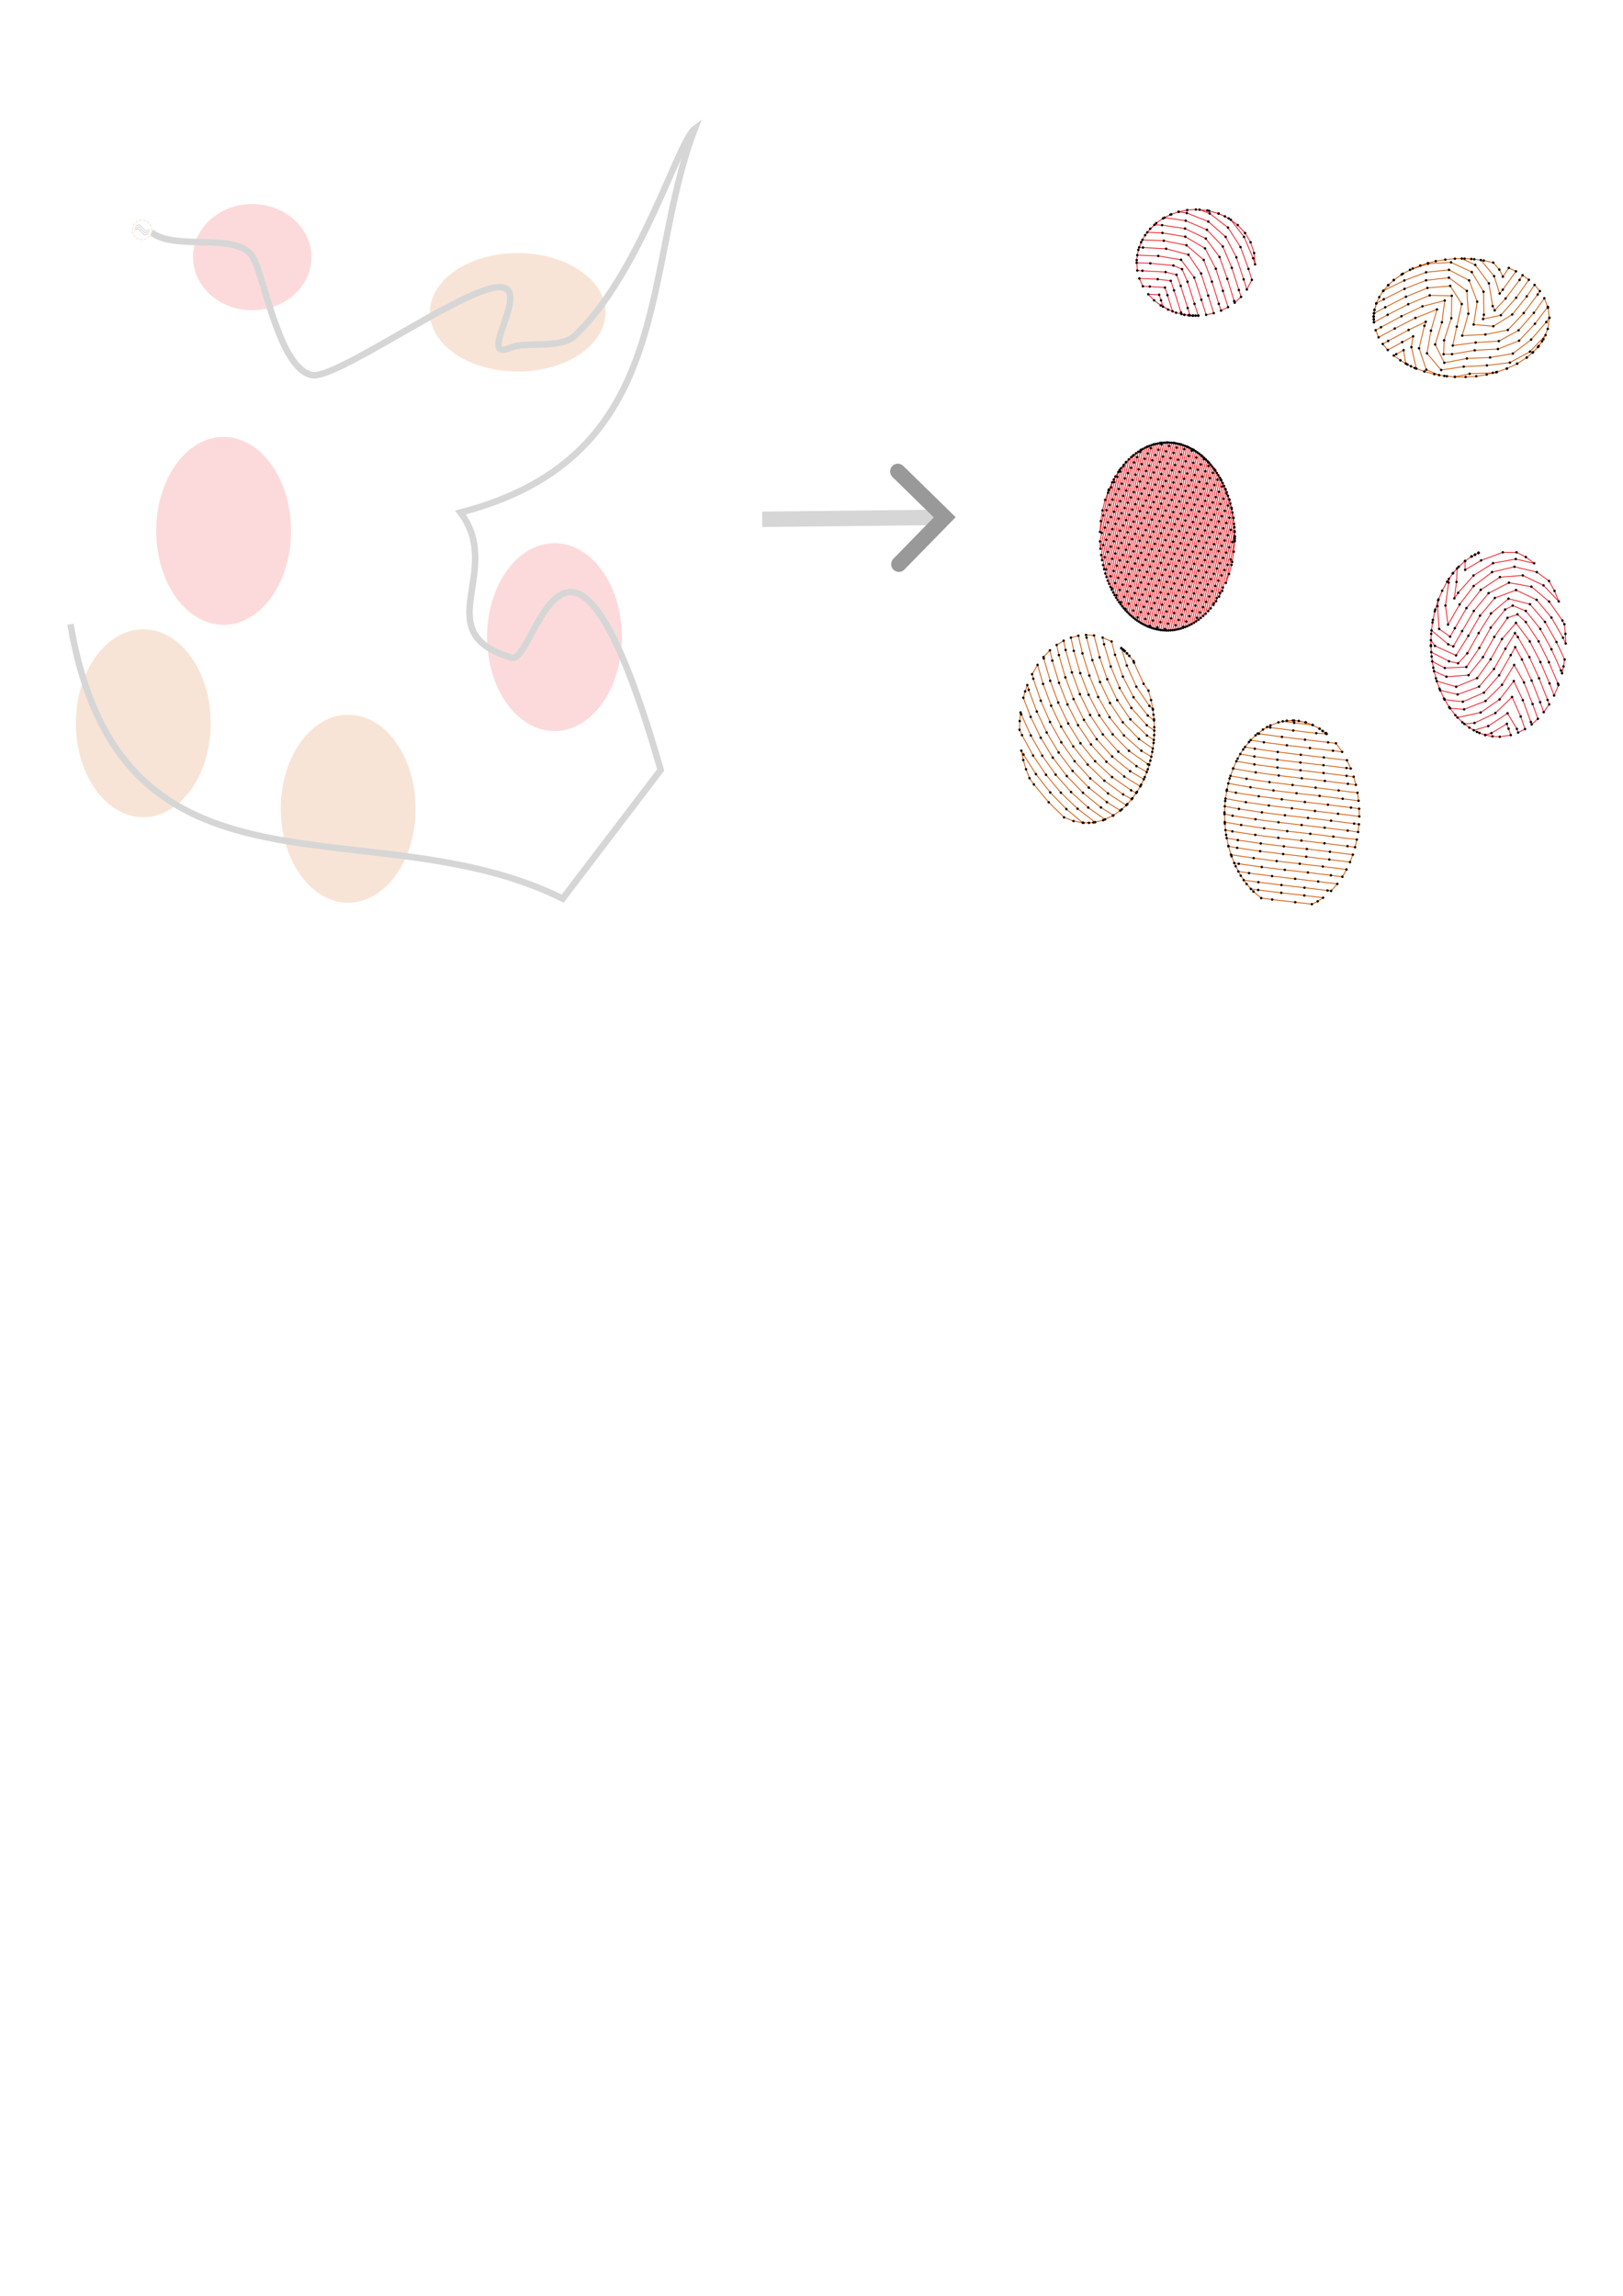 <?xml version="1.0" encoding="UTF-8" standalone="no"?>
<!-- Created with Inkscape (http://www.inkscape.org/) -->

<svg
   width="210mm"
   height="297mm"
   viewBox="0 0 210 297"
   version="1.1"
   id="svg10223"
   sodipodi:docname="guided-fill-group.svg"
   inkscape:version="1.2 (dc2aeda, 2022-05-15)"
   xmlns:inkscape="http://www.inkscape.org/namespaces/inkscape"
   xmlns:sodipodi="http://sodipodi.sourceforge.net/DTD/sodipodi-0.dtd"
   xmlns="http://www.w3.org/2000/svg"
   xmlns:svg="http://www.w3.org/2000/svg"
   xmlns:inkstitch="http://inkstitch.org/namespace">
  <sodipodi:namedview
     id="namedview10225"
     pagecolor="#ffffff"
     bordercolor="#666666"
     borderopacity="1.0"
     inkscape:showpageshadow="2"
     inkscape:pageopacity="0.0"
     inkscape:pagecheckerboard="0"
     inkscape:deskcolor="#d1d1d1"
     inkscape:document-units="mm"
     showgrid="false"
     inkscape:zoom="0.4204826"
     inkscape:cx="361.48939"
     inkscape:cy="460.18551"
     inkscape:window-width="1440"
     inkscape:window-height="725"
     inkscape:window-x="1"
     inkscape:window-y="25"
     inkscape:window-maximized="0"
     inkscape:current-layer="__inkstitch_stitch_plan__" />
  <defs
     id="defs10220">
    <marker
       refX="10"
       refY="5"
       orient="auto"
       id="inkstitch-guide-line-marker">
      <g
         id="inkstitch-guide-line-group">
        <path
           style="fill:#fafafa;fill-opacity:0.8;stroke:#ff5500;stroke-width:0.5;stroke-linecap:round;stroke-linejoin:miter;stroke-miterlimit:4;stroke-dasharray:1, 1;stroke-dashoffset:0;stroke-opacity:1"
           d="M 10.129,5.292 A 4.837,4.837 0 0 1 5.292,10.129 4.837,4.837 0 0 1 0.454,5.292 4.837,4.837 0 0 1 5.292,0.454 4.837,4.837 0 0 1 10.129,5.292 Z"
           id="inkstitch-guide-line-marker-circle" />
        <path
           style="fill:none;stroke:#000000;stroke-width:0.4;stroke-linecap:round;stroke-miterlimit:4"
           id="inkstitch-guide-line-marker-spiral"
           d="M 1.751,6.273 3.456,5.283 7.104,7.4 8.819,6.405 M 1.796,4.13 3.456,3.167 7.104,5.283 8.848,4.272 M 1.632,5.283 3.456,4.225 7.104,6.342 8.956,5.268" />
      </g>
    </marker>
    <marker
       refX="10"
       refY="5"
       orient="auto"
       id="marker10184">
      <g
         id="g10182">
        <path
           style="fill:#fafafa;fill-opacity:0.8;stroke:#ff5500;stroke-width:0.5;stroke-linecap:round;stroke-linejoin:miter;stroke-miterlimit:4;stroke-dasharray:1, 1;stroke-dashoffset:0;stroke-opacity:1"
           d="M 10.129,5.292 A 4.837,4.837 0 0 1 5.292,10.129 4.837,4.837 0 0 1 0.454,5.292 4.837,4.837 0 0 1 5.292,0.454 4.837,4.837 0 0 1 10.129,5.292 Z"
           id="path10178" />
        <path
           style="fill:none;stroke:#000000;stroke-width:0.4;stroke-linecap:round;stroke-miterlimit:4"
           id="path10180"
           d="M 1.751,6.273 3.456,5.283 7.104,7.4 8.819,6.405 M 1.796,4.13 3.456,3.167 7.104,5.283 8.848,4.272 M 1.632,5.283 3.456,4.225 7.104,6.342 8.956,5.268" />
      </g>
    </marker>
    <marker
       style="overflow:visible"
       id="marker18903"
       refX="0"
       refY="0"
       orient="auto-start-reverse"
       inkscape:stockid="Arrow3"
       markerWidth="4.207"
       markerHeight="7"
       viewBox="0 0 4.207 7"
       inkscape:isstock="true"
       inkscape:collect="always"
       preserveAspectRatio="xMidYMid">
      <path
         style="fill:none;stroke:context-stroke;stroke-width:1;stroke-linecap:round"
         d="M 3,-3 0,0 3,3"
         id="path18901"
         transform="rotate(180,0.125,0)"
         sodipodi:nodetypes="ccc" />
    </marker>
    <marker
       orient="auto"
       id="inkstitch-needle-point">
      <circle
         cx="0"
         cy="0"
         r="1.5"
         style="opacity:0.8;fill:context-stroke"
         id="circle10679" />
    </marker>
    <marker
       refX="10"
       refY="5"
       orient="auto"
       id="inkstitch-guide-line-marker-5">
      <g
         id="inkstitch-guide-line-group-6">
        <path
           style="fill:#fafafa;fill-opacity:0.8;stroke:#ff5500;stroke-width:0.5;stroke-linecap:round;stroke-linejoin:miter;stroke-miterlimit:4;stroke-dasharray:1, 1;stroke-dashoffset:0;stroke-opacity:1"
           d="M 10.129,5.292 A 4.837,4.837 0 0 1 5.292,10.129 4.837,4.837 0 0 1 0.454,5.292 4.837,4.837 0 0 1 5.292,0.454 4.837,4.837 0 0 1 10.129,5.292 Z"
           id="inkstitch-guide-line-marker-circle-7" />
        <path
           style="fill:none;stroke:#000000;stroke-width:0.4;stroke-linecap:round;stroke-miterlimit:4"
           id="inkstitch-guide-line-marker-spiral-9"
           d="M 1.751,6.273 3.456,5.283 7.104,7.4 8.819,6.405 M 1.796,4.13 3.456,3.167 7.104,5.283 8.848,4.272 M 1.632,5.283 3.456,4.225 7.104,6.342 8.956,5.268" />
      </g>
    </marker>
  </defs>
  <g
     inkscape:label="Calque 1"
     inkscape:groupmode="layer"
     id="layer1"
     style="opacity:0.4;display:inline">
    <g
       id="g3351-4"
       style="display:inline;opacity:0.4"
       transform="matrix(0.42,0,0,0.42,12.283,9.482)">
      <ellipse
         style="fill:#ed171f;stroke:none;stroke-width:4;stroke-linecap:square;stroke-dasharray:0.794, 0.794"
         id="path3271-1"
         cx="48.451"
         cy="56.631"
         rx="18.248"
         ry="16.36"
         inkstitch:fill_method="2"
         inkstitch:fill_underlay="False"
         inkstitch:row_spacing_mm="1"
         inkstitch:underpath="False"
         inkstitch:guided_fill_strategy="1" />
      <ellipse
         style="fill:#d15400;stroke:none;stroke-width:4;stroke-linecap:square;stroke-dasharray:0.794, 0.794"
         id="path3275-6"
         cx="130.252"
         cy="73.621"
         rx="27.057"
         ry="18.248"
         inkstitch:fill_method="2"
         inkstitch:fill_underlay="False"
         inkstitch:row_spacing_mm="1"
         inkstitch:underpath="False"
         inkstitch:guided_fill_strategy="1" />
      <ellipse
         style="fill:#ed171f;stroke:none;stroke-width:4;stroke-linecap:square;stroke-dasharray:0.794, 0.794"
         id="path3277-1"
         cx="141.578"
         cy="173.669"
         rx="20.765"
         ry="28.945"
         inkstitch:fill_method="2"
         inkstitch:fill_underlay="False"
         inkstitch:row_spacing_mm="1"
         inkstitch:underpath="False"
         inkstitch:guided_fill_strategy="1" />
      <ellipse
         style="fill:#d15400;stroke:none;stroke-width:4;stroke-linecap:square;stroke-dasharray:0.794, 0.794"
         id="path3277-2-2"
         cx="78.025"
         cy="226.52"
         rx="20.765"
         ry="28.945"
         inkstitch:fill_method="2"
         inkstitch:fill_underlay="False"
         inkstitch:row_spacing_mm="1"
         inkstitch:underpath="False"
         inkstitch:guided_fill_strategy="1" />
      <path
         id="ellipse5234-0"
         style="fill:#ed171f;stroke-width:4;stroke-linecap:square;stroke-dasharray:0.794, 0.794"
         d="m 60.407,140.949 a 20.765,28.945 0 0 1 -20.765,28.945 20.765,28.945 0 0 1 -20.765,-28.945 20.765,28.945 0 0 1 20.765,-28.945 20.765,28.945 0 0 1 20.765,28.945 z"
         inkstitch:fill_method="2"
         inkstitch:fill_underlay="False"
         inkstitch:underpath="False" />
      <ellipse
         style="fill:#d15400;stroke:none;stroke-width:4;stroke-linecap:square;stroke-dasharray:0.794, 0.794"
         id="ellipse7080-4"
         cx="14.893"
         cy="200.196"
         rx="20.765"
         ry="28.945"
         inkstitch:fill_method="2"
         inkstitch:fill_underlay="False"
         inkstitch:row_spacing_mm="1"
         inkstitch:underpath="False"
         inkstitch:guided_fill_strategy="1" />
      <path
         style="display:inline;fill:none;stroke:#000000;stroke-width:2;stroke-linecap:butt;stroke-linejoin:miter;stroke-opacity:1;marker-start:url(#inkstitch-guide-line-marker-5)"
         d="m 17.353,48.943 c 7.185,5.907 26.512,-0.145 31.168,7.504 3.766,6.186 8.028,34.121 18.22,36.5 6.98,1.629 43.258,-24.432 56.079,-26.885 14.044,-2.687 -6.479,23.587 5.34,18.418 4.415,-1.931 15.142,0.513 19.484,-3.503 20.181,-18.665 32.082,-60.199 37.159,-63.883 -16.632,43.222 -5.318,100.84 -72.169,118.192 13.636,18.304 -10.562,36.898 15.738,44.725 4.35,1.294 9.567,-21.491 18.956,-20.161 6.57,0.93 15.183,13.667 26.971,54.72 l -30.203,39.642 C 84.873,224.714 8.024,261.002 -7.536,169.7"
         id="path9491-4"
         sodipodi:nodetypes="csssssccssccc"
         inkscape:label="guide" />
    </g>
    <path
       style="display:inline;opacity:0.4;fill:none;stroke:#000000;stroke-width:2;stroke-linecap:butt;stroke-linejoin:miter;stroke-opacity:1;marker-end:url(#marker18903)"
       d="M 98.623,67.181 121.739,66.926"
       id="path21930"
       sodipodi:nodetypes="cc" />
  </g>
  <g
     id="__inkstitch_stitch_plan__"
     inkscape:label="Plan de broderie"
     inkscape:groupmode="layer"
     transform="translate(135.915,6.292)">
    <g
       id="__color_block_6__"
       inkscape:label="color block 7"
       transform="translate(-15.731,-40.9)">
      <path
         id="object3419"
         style="fill:none;stroke:#ed161e;stroke-width:0.4;marker-start:url(#inkstitch-needle-point);marker-mid:url(#inkstitch-needle-point);marker-end:url(#inkstitch-needle-point)"
         d="m 128.909,284.719 -2.075,-0.231 -2.075,-0.231 2.075,0.231 2.075,0.231 -4.149,-0.463 -4.054,-0.999 -3.885,-1.53 -3.577,-2.018 -3.254,-2.5 -2.85,-2.951 5.334,0.236 0.898,2.731 0.958,3.097 4.636,2.251 -2.448,-7.881 -1.221,-3.711 -7.413,-0.496 -3.396,-0.132 -1.708,-3.816 8.967,0.353 6.37,0.808 1.601,4.633 3.388,10.82 0.246,0.76 4.195,0.655 -1.154,-3.59 -3.409,-10.813 -2.061,-5.444 -5.322,-1.31 -11.318,-0.625 -2.501,-0.138 -0.287,-5.061 0.798,-5.008 1.37,-3.721 1.948,-3.454 2.459,-3.111 2.959,-2.763 3.324,-2.311 3.608,-1.837 4.015,-1.388 4.165,-0.838 4.24,-0.285 5.624,0.497 5.448,1.478 4.957,2.372 4.429,3.252 3.563,3.89 2.709,4.525 1.709,5.249 0.459,5.499 -0.945,-2.96 -4.427,-10.42 -6.448,-8.341 -2.919,-1.696 -3.087,-1.369 -4.582,-1.287 -4.718,-0.609 4.99,1.879 8.932,6.89 6.101,9.499 3.886,10.644 1.668,5.365 -2.462,4.686 -1.541,-4.935 -3.569,-10.76 -5.255,-10 -8.445,-7.453 -10.493,-4.18 -4.045,-0.578 -3.517,1.223 -3.343,1.631 10.36,1.474 10.37,4.45 7.737,8.153 4.411,10.417 3.424,10.809 1.075,3.364 -3.095,2.826 -0.264,-0.788 -3.351,-10.832 -3.796,-10.678 -6.7,-9.002 -10.143,-4.882 -11.193,-1.663 -3.757,-0.153 -3.499,3.639 7.415,0.306 11.157,1.848 9.638,5.7 5.274,9.942 3.464,10.796 2.512,7.947 -3.435,1.696 -1.09,-3.299 -3.356,-10.83 -4.002,-10.591 -8.417,-7.185 -11.081,-2.207 -10.448,-0.445 -1.58,3.672 1.859,0.108 11.321,0.582 10.877,2.899 6.181,9.174 3.464,10.796 2.709,8.57 -3.701,0.817 -2.343,-7.37 -3.446,-10.802 -6.467,-8.701 -11.131,-1.864 -10.259,-0.396 -0.289,3.729 6.685,0.262 11.273,1.064 4.211,1.776 2.661,6.141 3.428,10.807 1.832,5.732 -2.646,0.052 1.323,-0.026 1.323,-0.026 -1.323,0.026 -1.323,0.026"
         transform="scale(0.265)"
         inkstitch:manual_stitch="true" />
    </g>
    <g
       id="__color_block_7__"
       inkscape:label="color block 8"
       transform="translate(-15.731,-40.9)">
      <path
         id="object2427"
         style="fill:none;stroke:#d15400;stroke-width:0.4;marker-start:url(#inkstitch-needle-point);marker-mid:url(#inkstitch-needle-point);marker-end:url(#inkstitch-needle-point)"
         d="m 217.191,285.115 0.199,-1.602 0.199,-1.602 -0.199,1.602 -0.199,1.602 0.398,-3.203 0.849,-3.114 1.482,-3.159 1.877,-2.943 2.458,-2.825 2.748,-2.544 4.441,-3.114 4.805,-2.519 3.666,-1.46 3.759,-1.2 3.831,-0.947 4.654,-0.753 4.694,-0.435 4.72,-0.032 4.711,0.289 4.676,0.64 4.613,0.999 2.966,3.399 1.727,3.447 2.91,-4.25 3.479,1.669 -6.429,8.966 -1.501,1.863 -2.726,-8.481 -6.458,-7.852 -4.646,-0.54 -4.674,-0.194 6.574,3.096 6.658,9.023 1.851,11.095 0.978,2.085 5.344,-5.81 6.81,-9.061 1.449,-2.285 3.086,2.227 -6.206,8.766 -7.478,8.513 -8.673,1.887 0.394,-2.104 -0.176,-11.242 -5.73,-9.592 -10.122,-4.747 -11.236,0.665 -8.799,2.99 -4.113,2.274 -3.831,2.724 -2.642,2.435 -2.37,2.699 10.197,-4.951 10.596,-3.994 11.184,-1.178 9.828,5.137 3.947,10.389 -1.731,11.153 9.616,0.843 9.214,-5.733 7.097,-8.833 3.821,-5.612 2.587,3.038 -1.068,1.648 -6.816,9.057 -7.756,8.262 -10.957,2.198 -11.319,0.558 2.992,-10.711 -0.724,-11.109 -8.761,-6.462 -11.154,1.27 -10.522,4.195 -10.141,5.065 -3.628,1.977 -1.171,4.943 5.52,-3.008 10.105,-5.138 10.485,-4.293 11.12,-1 5.663,8.845 -2.45,11.029 -1.958,9.255 11.185,-1.485 11.307,-0.711 9.665,-5.261 7.446,-8.544 5.116,-7.103 1.792,4.629 0.667,4.924 -0.789,5.426 -2.124,5.058 -2.309,3.322 -2.752,2.964 -3.084,2.621 -4.672,2.997 -5.012,2.389 -4.87,1.685 -5,1.241 -5.087,0.822 -5.189,0.361 -5.2,-0.048 -5.181,-0.46 -4.927,-0.887 -4.837,-1.286 -4.705,-1.71 -3.583,-1.723 -3.43,-2.01 -3.208,-2.346 1.202,-0.671 3.569,-1.945 1.063,6.54 2.549,1.309 2.624,1.152 -2.414,-10.497 0.834,-5.258 -5.313,2.807 -7.064,3.856 -2.456,-2.936 2.655,-1.483 9.984,-5.372 8.368,-3.998 -0.655,1.956 -2.614,10.996 3.539,10.462 6.224,2.628 3.82,0.548 3.846,0.32 7.281,-1.523 11.328,-0.458 1.574,-0.263 5.26,-1.805 5.02,-2.391 4.68,-3.001 2.863,-2.413 2.603,-2.691 2.042,-2.805 1.683,-3.034 -7.588,8.054 -9.822,5.369 -11.234,1.367 -11.317,0.584 -11.016,1.656 -6.911,-8.132 1.929,-11.076 2.947,-10.367 -10.529,4.162 -10.088,5.171 -7.894,4.308 -1.441,-3.491 2.616,-1.46 9.984,-5.372 10.253,-4.834 10.882,-2.822 -1.378,10.608 -3.308,10.834 4.489,8.93 11.025,-2.086 11.325,-0.491 11.126,-1.911 8.91,-6.816 7.411,-8.574 1.499,-2.077 -0.761,-5.339 -6.288,8.264 -7.759,8.259 -10.331,4.08 -11.315,0.618 -11.095,1.875 -4.1,0.038 0.25,-6.796 3.511,-10.78 0.217,-10.939 -10.75,-0.229 -10.476,4.315 -10.084,5.179 -6.674,3.639 -0.136,-2.799 0.068,1.4 0.068,1.4 -0.068,-1.4 -0.068,-1.4"
         transform="scale(0.265)"
         inkstitch:manual_stitch="true" />
    </g>
    <g
       id="__color_block_8__"
       inkscape:label="color block 9"
       transform="translate(-15.731,-40.9)">
      <path
         id="object5721"
         style="fill:none;stroke:#ed161e;stroke-width:0.4;marker-start:url(#inkstitch-needle-point);marker-mid:url(#inkstitch-needle-point);marker-end:url(#inkstitch-needle-point)"
         d="m 268.388,400.505 -1.709,0.895 -1.709,0.895 1.709,-0.895 1.709,-0.895 -3.418,1.789 -3.184,2.18 -3.053,2.775 -2.756,3.072 -2.905,4.185 -2.427,4.478 -1.985,4.693 -1.619,5.34 -1.127,5.464 -0.648,5.543 -0.117,5.542 0.343,5.531 0.811,5.483 1.285,5.168 1.738,5.032 2.217,4.841 2.547,4.204 2.981,3.906 3.445,3.505 3.401,2.571 3.713,2.089 3.99,1.499 3.544,0.676 3.602,0.196 5.366,-0.803 -1.061,-3.133 -0.842,-2.372 -7.545,4.54 -3.001,0.909 -2.878,-0.997 -2.747,-1.315 7.083,-2.045 9.414,-6.248 4.56,7.623 0.604,1.798 3.376,-1.732 -2.111,-6.1 -4.214,-9.544 -8.145,7.822 -10.181,4.863 -4.969,0.476 -3.375,-3.134 11.314,-2.441 9.271,-6.408 6.928,-8.939 4.407,9.315 3.915,10.641 0.401,1.187 3.042,-2.72 -2.593,-7.224 -4.188,-10.536 -4.813,-8.523 -5.918,9.663 -8.043,7.908 -10.47,4.084 -6.917,-0.536 -2.609,-4.227 8.9,1.039 10.3,-4.423 7.443,-8.482 5.639,-9.835 2.175,-3.891 3.306,6.031 4.729,10.302 4.174,10.541 1.734,4.855 2.66,-3.798 -0.779,-2.186 -4.166,-10.544 -4.698,-10.316 -5.65,-9.818 -1.417,-1.923 -4.667,7.629 -5.575,9.873 -7.275,8.613 -10.475,3.822 -8.519,-2.009 -1.679,-4.499 9.497,2.751 10.221,-4.213 6.59,-9.17 5.542,-9.891 6.824,-7.903 6.756,9.05 5.175,10.083 4.474,10.417 2.224,5.899 2.137,-5.099 -0.264,-0.709 -4.396,-10.45 -5.028,-10.157 -6.241,-9.442 -4.077,-3.753 -4.907,1.7 -6.433,9.305 -5.54,9.892 -7.026,8.775 -10.797,0.761 -6.039,-2.706 -0.904,-4.769 6.136,3.214 10.54,-0.472 6.353,-9.339 5.551,-9.886 7.021,-8.835 3.691,-1.915 6.398,2.583 7.077,8.802 5.452,9.934 4.637,10.344 0.535,1.359 0.721,-3.335 0.533,-3.371 -3.971,-8.54 -5.62,-9.839 -7.32,-8.606 -10.483,-2.705 -8.55,7.191 -6.014,9.6 -5.57,9.875 -4.479,4.86 -4.445,-0.989 -8.667,-4.46 -0.147,-2.917 -0.017,-2.921 1.978,2.81 10.296,4.631 6.02,-9.571 5.677,-9.811 7.248,-8.659 10.342,-3.853 10.046,4.757 7.237,8.683 5.644,9.826 1.332,2.839 -0.144,-4.719 -0.492,-4.695 -0.968,-1.83 -6.526,-9.254 -8.617,-7.256 -10.962,-1.962 -9.937,5.117 -7.216,8.696 -5.7,9.797 -4.303,7.493 -2.501,-1.008 -8.165,-6.79 0.685,-5.131 1.155,-5.046 1.568,-4.932 -0.475,3.318 0.804,11.066 5.341,3.777 2.333,-4.119 5.663,-9.819 6.964,-8.918 9.379,-6.213 11.154,-0.836 10.125,4.868 7.455,7.856 -2.08,-5.149 -2.693,-4.856 -5.937,-4.312 -10.927,-2.625 -10.933,2.6 -8.999,6.799 -6.856,9.007 -5.655,9.825 -1.269,-9.288 1.582,-11.227 0.089,-1.784 1.913,-2.664 2.127,-2.496 -0.293,6.645 -1.07,7.998 1.852,-2.692 7.51,-8.457 9.541,-6.01 11.077,-2.018 9.012,2.069 -4.084,-3.045 -4.539,-2.301 -6.704,-0.004 -10.579,3.928 -7.797,4.605 -0.07,-4.3 3.18,-2.176 3.413,-1.786 -1.707,0.893 -1.707,0.893 1.707,-0.893 1.707,-0.893"
         transform="scale(0.265)"
         inkstitch:manual_stitch="true" />
    </g>
    <g
       id="__color_block_9__"
       inkscape:label="color block 10"
       transform="translate(-15.731,-40.9)">
      <path
         id="object8215"
         style="fill:none;stroke:#d15400;stroke-width:0.4;marker-start:url(#inkstitch-needle-point);marker-mid:url(#inkstitch-needle-point);marker-end:url(#inkstitch-needle-point)"
         d="m 193.825,488.553 -1.531,-1.103 -1.531,-1.103 1.531,1.103 1.531,1.103 -3.062,-2.207 -3.318,-1.801 -3.536,-1.325 -5.526,-0.854 -5.574,0.364 5.569,0.723 8.968,1.043 -3.284,-1.22 -3.423,-0.751 -2.922,-0.206 -2.925,0.099 -4.094,0.82 -3.907,1.466 -3.652,2.027 -3.616,2.826 -3.214,3.274 -2.824,3.619 -2.689,4.489 -2.197,4.748 -1.745,4.934 -1.316,5.439 -0.83,5.532 -0.353,5.585 0.172,5.51 0.628,5.476 1.097,5.402 1.553,5.031 2.008,4.866 2.49,4.638 2.862,4.055 3.32,3.685 3.799,3.187 5.361,0.691 11.262,1.314 8.122,0.962 2.83,-1.403 2.639,-1.736 -9.158,-1.114 -11.263,-1.305 -11.254,-1.379 -3.61,-0.508 -3.489,-4.311 7.186,1.021 11.254,1.382 11.263,1.305 11.256,1.366 1.722,0.215 3.022,-3.431 -9.325,-1.165 -11.261,-1.321 -11.261,-1.326 -11.242,-1.472 -5.231,-0.801 -2.009,-4.116 2.219,0.379 11.229,1.571 11.255,1.376 11.263,1.305 11.255,1.373 5.593,0.702 2.026,-3.554 -11.579,-1.451 -11.26,-1.333 -11.262,-1.314 -11.245,-1.453 -11.057,-1.668 -1.236,-4.087 4.242,0.749 11.22,1.634 11.252,1.397 11.263,1.305 11.257,1.358 10.102,1.262 1.395,-3.634 -11.192,-1.398 -11.257,-1.357 -11.263,-1.305 -11.252,-1.401 -11.219,-1.64 -5.425,-0.963 -0.597,-3.931 3.37,0.633 11.208,1.71 11.243,1.463 11.262,1.319 11.26,1.328 11.251,1.405 3.695,0.509 0.864,-3.743 -11.47,-1.437 -11.256,-1.363 -11.263,-1.305 -11.254,-1.386 -11.221,-1.626 -8.039,-1.419 -0.113,-3.868 3.92,0.769 11.205,1.733 11.242,1.477 11.261,1.326 11.261,1.321 11.251,1.405 5.091,0.692 0.4,-3.777 -2.356,-0.333 -11.251,-1.405 -11.258,-1.345 -11.263,-1.306 -11.247,-1.434 -11.213,-1.677 -6.925,-1.268 0.339,-3.763 9.965,1.752 11.224,1.602 11.255,1.377 11.263,1.306 11.255,1.371 10.39,1.298 -0.075,-3.771 -3.986,-0.541 -11.251,-1.409 -11.261,-1.324 -11.261,-1.324 -11.242,-1.475 -11.204,-1.735 -4.48,-0.896 0.802,-3.646 10.825,1.876 11.231,1.559 11.256,1.365 11.263,1.306 11.254,1.386 7.769,0.982 -0.523,-3.883 -9.188,-1.152 -11.256,-1.364 -11.263,-1.306 -11.253,-1.391 -11.218,-1.646 -7.837,-1.413 1.286,-3.562 11.044,1.86 11.236,1.52 11.258,1.35 11.263,1.306 11.252,1.402 3.896,0.504 -1.083,-3.955 -3.451,-0.443 -11.253,-1.387 -11.263,-1.306 -11.257,-1.36 -11.232,-1.547 -8.821,-1.53 1.907,-3.511 6.879,1.206 11.229,1.568 11.256,1.364 11.263,1.306 11.254,1.383 2.062,0.262 -1.841,-4.044 -11.286,-1.384 -11.263,-1.306 -11.256,-1.367 -11.227,-1.581 -4.76,-0.84 2.752,-3.362 6.457,1.043 11.24,1.49 11.26,1.331 11.262,1.316 4.464,0.558 -3.036,-4.178 -3.831,-0.473 -11.263,-1.306 -11.257,-1.357 -11.232,-1.545 -0.625,-0.109 4.61,-3.157 1.518,0.234 11.244,1.459 11.263,1.31 4.995,0.343 -0.36,-0.305 0.36,0.305 -0.36,-0.305 0.36,0.305 -0.36,-0.305"
         transform="scale(0.265)"
         inkstitch:manual_stitch="true" />
    </g>
    <g
       id="__color_block_10__"
       inkscape:label="color block 11"
       transform="translate(-15.731,-40.9)">
      <path
         id="object4799"
         style="fill:none;stroke:#ed161e;stroke-width:0.4;marker-start:url(#inkstitch-needle-point);marker-mid:url(#inkstitch-needle-point);marker-end:url(#inkstitch-needle-point)"
         d="m 149.339,392.503 -0.082,-2.262 -0.082,-2.262 0.082,2.262 0.082,2.262 -0.164,-4.525 -0.481,-4.502 -0.805,-4.455 -1.138,-4.382 -1.858,-5.093 -2.348,-4.884 -2.85,-4.61 -3.062,-3.717 -3.493,-3.312 -3.91,-2.807 -3.005,-1.533 -3.175,-1.141 -3.285,-0.697 -3.35,-0.236 -3.35,0.236 -3.285,0.697 -3.175,1.141 -3.005,1.533 -3.91,2.807 -3.493,3.312 -3.062,3.717 -2.85,4.61 -2.348,4.884 -1.858,5.093 -1.276,5.13 -0.833,5.219 -0.398,5.27 1.653,-8.02 2.289,-11.105 0.242,-1.173 1.762,-3.87 -0.506,2.457 -2.289,11.105 -2.289,11.105 -0.857,4.16 0.23,3.566 2.125,-10.311 2.289,-11.105 2.289,-11.105 0.568,-2.755 1.411,-2.164 -0.481,2.333 -2.289,11.105 -2.289,11.105 -2.289,11.105 -1.002,4.86 0.45,2.497 2.049,-9.942 2.289,-11.105 2.289,-11.105 2.289,-11.105 0.337,-1.635 1.306,-1.654 -0.145,0.704 -2.289,11.105 -2.289,11.105 -2.289,11.105 -2.289,11.105 -0.784,3.804 0.535,2.084 1.746,-8.473 2.289,-11.105 2.289,-11.105 2.289,-11.105 2.184,-10.597 1.229,-1.281 -1.915,9.292 -2.289,11.105 -2.289,11.105 -2.289,11.105 -2.289,11.105 -0.403,1.957 0.6,1.77 1.301,-6.313 2.289,-11.105 2.289,-11.105 2.289,-11.105 2.289,-11.105 1.605,-7.787 1.169,-0.99 -1.276,6.191 -2.289,11.105 -2.289,11.105 -2.289,11.105 -2.289,11.105 -2.199,10.668 0.65,1.527 0.757,-3.675 2.289,-11.105 2.289,-11.105 2.289,-11.105 2.289,-11.105 2.289,-11.105 0.929,-4.509 1.12,-0.752 -0.551,2.675 -2.289,11.105 -2.289,11.105 -2.289,11.105 -2.289,11.105 -2.289,11.105 -1.603,7.779 0.67,1.428 0.142,-0.687 2.289,-11.105 2.289,-11.105 2.289,-11.105 2.289,-11.105 2.289,-11.105 2.289,-11.105 0.173,-0.841 1.087,-0.591 -2.051,9.952 -2.289,11.105 -2.289,11.105 -2.289,11.105 -2.289,11.105 -2.289,11.105 -0.944,4.582 0.695,1.309 1.747,-8.476 2.289,-11.105 2.289,-11.105 2.289,-11.105 2.289,-11.105 2.289,-11.105 1.632,-7.917 1.078,-0.55 -1.212,5.881 -2.289,11.105 -2.289,11.105 -2.289,11.105 -2.289,11.105 -2.289,11.105 -2.289,11.105 -0.236,1.145 0.732,1.127 1.001,-4.858 2.289,-11.105 2.289,-11.105 2.289,-11.105 2.289,-11.105 2.289,-11.105 2.289,-11.105 0.757,-3.671 1.042,-0.373 -0.301,1.459 -2.289,11.105 -2.289,11.105 -2.289,11.105 -2.289,11.105 -2.289,11.105 -2.289,11.105 -1.766,8.571 0.755,1.019 0.22,-1.069 2.289,-11.105 2.289,-11.105 2.289,-11.105 2.289,-11.105 2.289,-11.105 2.289,-11.105 2.134,-10.352 1.01,-0.221 -1.646,7.987 -2.289,11.105 -2.289,11.105 -2.289,11.105 -2.289,11.105 -2.289,11.105 -2.289,11.105 -0.953,4.622 0.766,0.966 1.685,-8.174 2.289,-11.105 2.289,-11.105 2.289,-11.105 2.289,-11.105 2.289,-11.105 2.289,-11.105 1.157,-5.616 1.009,-0.215 -0.669,3.245 -2.289,11.105 -2.289,11.105 -2.289,11.105 -2.289,11.105 -2.289,11.105 -2.289,11.105 -2.289,11.105 -0.112,0.544 0.796,0.821 0.814,-3.951 2.289,-11.105 2.289,-11.105 2.289,-11.105 2.289,-11.105 2.289,-11.105 2.289,-11.105 2.289,-11.105 0.159,-0.769 0.979,-0.069 -1.929,9.358 -2.289,11.105 -2.289,11.105 -2.289,11.105 -2.289,11.105 -2.289,11.105 -2.289,11.105 -1.516,7.358 0.803,0.787 2.211,-10.73 2.289,-11.105 2.289,-11.105 2.289,-11.105 2.289,-11.105 2.289,-11.105 2.289,-11.105 1.41,-6.841 0.971,-0.031 -0.883,4.286 -2.289,11.105 -2.289,11.105 -2.289,11.105 -2.289,11.105 -2.289,11.105 -2.289,11.105 -2.289,11.105 -0.597,2.897 0.823,0.687 1.271,-6.169 2.289,-11.105 2.289,-11.105 2.289,-11.105 2.289,-11.105 2.289,-11.105 2.289,-11.105 2.289,-11.105 0.337,-1.634 0.951,0.067 -2.079,10.086 -2.289,11.105 -2.289,11.105 -2.289,11.105 -2.289,11.105 -2.289,11.105 -2.289,11.105 -1.946,9.441 0.847,0.573 0.308,-1.494 2.289,-11.105 2.289,-11.105 2.289,-11.105 2.289,-11.105 2.289,-11.105 2.289,-11.105 2.289,-11.105 1.532,-7.434 0.931,0.163 -0.966,4.685 -2.289,11.105 -2.289,11.105 -2.289,11.105 -2.289,11.105 -2.289,11.105 -2.289,11.105 -2.289,11.105 -0.956,4.639 0.849,0.56 1.604,-7.784 2.289,-11.105 2.289,-11.105 2.289,-11.105 2.289,-11.105 2.289,-11.105 2.289,-11.105 2.289,-11.105 0.392,-1.903 0.924,0.197 -2.108,10.226 -2.289,11.105 -2.289,11.105 -2.289,11.105 -2.289,11.105 -2.289,11.105 -2.289,11.105 -2.24,10.871 0.875,0.437 0.575,-2.788 2.289,-11.105 2.289,-11.105 2.289,-11.105 2.289,-11.105 2.289,-11.105 2.289,-11.105 2.289,-11.105 1.529,-7.418 0.898,0.322 -0.93,4.511 -2.289,11.105 -2.289,11.105 -2.289,11.105 -2.289,11.105 -2.289,11.105 -2.289,11.105 -2.289,11.105 -1.197,5.81 0.875,0.434 1.82,-8.83 2.289,-11.105 2.289,-11.105 2.289,-11.105 2.289,-11.105 2.289,-11.105 2.289,-11.105 2.289,-11.105 0.33,-1.603 0.898,0.322 -2.02,9.801 -2.289,11.105 -2.289,11.105 -2.289,11.105 -2.289,11.105 -2.289,11.105 -2.289,11.105 -2.289,11.105 -0.129,0.625 0.9,0.315 0.727,-3.526 2.289,-11.105 2.289,-11.105 2.289,-11.105 2.289,-11.105 2.289,-11.105 2.289,-11.105 2.289,-11.105 1.403,-6.808 0.873,0.445 -0.778,3.777 -2.289,11.105 -2.289,11.105 -2.289,11.105 -2.289,11.105 -2.289,11.105 -2.289,11.105 -2.289,11.105 -1.325,6.427 0.914,0.247 1.908,-9.26 2.289,-11.105 2.289,-11.105 2.289,-11.105 2.289,-11.105 2.289,-11.105 2.289,-11.105 2.289,-11.105 0.154,-0.746 0.867,0.474 -1.812,8.792 -2.289,11.105 -2.289,11.105 -2.289,11.105 -2.289,11.105 -2.289,11.105 -2.289,11.105 -2.289,11.105 -0.192,0.933 0.925,0.192 0.765,-3.711 2.289,-11.105 2.289,-11.105 2.289,-11.105 2.289,-11.105 2.289,-11.105 2.289,-11.105 2.289,-11.105 1.162,-5.637 0.847,0.569 -0.512,2.483 -2.289,11.105 -2.289,11.105 -2.289,11.105 -2.289,11.105 -2.289,11.105 -2.289,11.105 -2.289,11.105 -1.335,6.477 0.951,0.066 1.881,-9.128 2.289,-11.105 2.289,-11.105 2.289,-11.105 2.289,-11.105 2.289,-11.105 2.289,-11.105 2.15,-10.433 0.826,0.674 -1.478,7.173 -2.289,11.105 -2.289,11.105 -2.289,11.105 -2.289,11.105 -2.289,11.105 -2.289,11.105 -2.289,11.105 -0.139,0.674 0.951,0.066 0.685,-3.325 2.289,-11.105 2.289,-11.105 2.289,-11.105 2.289,-11.105 2.289,-11.105 2.289,-11.105 2.289,-11.105 0.802,-3.892 0.821,0.696 -0.126,0.611 -2.289,11.105 -2.289,11.105 -2.289,11.105 -2.289,11.105 -2.289,11.105 -2.289,11.105 -2.289,11.105 -1.213,5.887 0.979,-0.068 1.732,-8.405 2.289,-11.105 2.289,-11.105 2.289,-11.105 2.289,-11.105 2.289,-11.105 2.289,-11.105 1.724,-8.366 0.794,0.828 -1.021,4.952 -2.289,11.105 -2.289,11.105 -2.289,11.105 -2.289,11.105 -2.289,11.105 -2.289,11.105 -2.251,10.923 0.989,-0.117 0.471,-2.286 2.289,-11.105 2.289,-11.105 2.289,-11.105 2.289,-11.105 2.289,-11.105 2.289,-11.105 2.289,-11.105 0.317,-1.539 0.784,0.875 -1.893,9.183 -2.289,11.105 -2.289,11.105 -2.289,11.105 -2.289,11.105 -2.289,11.105 -2.289,11.105 -0.961,4.662 1.008,-0.21 1.451,-7.038 2.289,-11.105 2.289,-11.105 2.289,-11.105 2.289,-11.105 2.289,-11.105 2.289,-11.105 1.16,-5.629 0.765,0.969 -0.427,2.074 -2.289,11.105 -2.289,11.105 -2.289,11.105 -2.289,11.105 -2.289,11.105 -2.289,11.105 -1.935,9.387 1.04,-0.364 0.104,-0.503 2.289,-11.105 2.289,-11.105 2.289,-11.105 2.289,-11.105 2.289,-11.105 2.289,-11.105 1.975,-9.581 0.733,1.124 -1.21,5.871 -2.289,11.105 -2.289,11.105 -2.289,11.105 -2.289,11.105 -2.289,11.105 -2.289,11.105 -0.562,2.724 1.046,-0.394 1.013,-4.916 2.289,-11.105 2.289,-11.105 2.289,-11.105 2.289,-11.105 2.289,-11.105 2.289,-11.105 0.445,-2.161 0.719,1.191 -1.956,9.49 -2.289,11.105 -2.289,11.105 -2.289,11.105 -2.289,11.105 -2.289,11.105 -1.435,6.965 1.075,-0.537 1.858,-9.014 2.289,-11.105 2.289,-11.105 2.289,-11.105 2.289,-11.105 2.289,-11.105 1.155,-5.606 0.697,1.299 -0.355,1.721 -2.289,11.105 -2.289,11.105 -2.289,11.105 -2.289,11.105 -2.289,11.105 -2.265,10.991 1.116,-0.735 0.358,-1.736 2.289,-11.105 2.289,-11.105 2.289,-11.105 2.289,-11.105 2.289,-11.105 1.815,-8.807 0.655,1.503 -0.972,4.718 -2.289,11.105 -2.289,11.105 -2.289,11.105 -2.289,11.105 -2.289,11.105 -0.739,3.586 1.153,-0.914 1.084,-5.257 2.289,-11.105 2.289,-11.105 2.289,-11.105 2.289,-11.105 2.289,-11.105 0.123,-0.595 0.604,1.749 -1.518,7.366 -2.289,11.105 -2.289,11.105 -2.289,11.105 -2.289,11.105 -1.416,6.871 1.188,-1.085 1.726,-8.372 2.289,-11.105 2.289,-11.105 2.289,-11.105 2.289,-11.105 0.625,-3.032 0.55,2.011 -1.966,9.54 -2.289,11.105 -2.289,11.105 -2.289,11.105 -1.998,9.693 1.246,-1.366 2.249,-10.913 2.289,-11.105 2.289,-11.105 2.289,-11.105 1.009,-4.896 0.473,2.388 -2.273,11.028 -2.289,11.105 -2.289,11.105 -2.289,11.105 -0.154,0.747 1.349,-1.864 0.303,-1.469 2.289,-11.105 2.289,-11.105 2.289,-11.105 1.228,-5.96 0.335,3.057 -2.354,11.423 -2.289,11.105 -2.289,11.105 -0.387,1.879 1.554,-2.861 0.331,-1.604 2.289,-11.105 2.289,-11.105 1.091,-5.292 0.008,5.008 -0.383,4.994 -0.776,4.948 -0.306,1.486 -1.211,4.472 -1.573,4.357 2.36,-11.453 1.905,-9.245 0.07,-1.979 -0.035,0.99 -0.035,0.99 0.035,-0.99 0.035,-0.99"
         transform="scale(0.265)"
         inkstitch:manual_stitch="true" />
    </g>
    <g
       id="__color_block_11__"
       inkscape:label="color block 12"
       transform="translate(-15.731,-40.9)">
      <path
         id="object3477"
         style="fill:none;stroke:#d15400;stroke-width:0.4;marker-start:url(#inkstitch-needle-point);marker-mid:url(#inkstitch-needle-point);marker-end:url(#inkstitch-needle-point)"
         d="m 95.582,448.387 1.144,1.192 1.144,1.192 -1.144,-1.192 -1.144,-1.192 2.288,2.385 2.074,2.572 0.233,0.743 4.673,10.318 2.383,3.37 1.27,4.581 0.896,4.669 0.53,4.726 0.14,3.853 -0.051,3.854 -0.288,3.845 -0.645,4.341 -0.938,4.287 -1.235,4.212 -1.485,3.817 -1.765,3.695 -2.05,3.545 -2.213,3.071 -2.477,2.861 -2.741,2.61 -4.309,3.038 -4.784,2.212 -4.73,1.128 -4.859,0.157 -4.872,-0.865 -4.61,-1.799 -7.491,-7.36 -7.24,-8.718 -2.143,-3.049 -1.688,-4.364 -1.341,-4.483 -0.947,-4.583 1.047,1.887 6.07,9.572 6.984,8.926 7.891,8.134 7.984,6.659 3.028,0.071 3.01,-0.336 -8.556,-6.563 -8.164,-7.859 -7.25,-8.71 -6.315,-9.41 -5.409,-9.959 -1.213,-2.619 0.103,-4.235 0.392,-4.218 0.347,0.919 4.684,10.321 5.572,9.869 6.533,9.26 7.52,8.477 8.413,7.591 8.188,5.785 4.076,-1.983 -6.078,-3.86 -8.774,-7.17 -7.881,-8.14 -6.854,-9.023 -5.878,-9.689 -4.931,-10.206 -3.574,-9.308 0.882,-3.132 1.06,-3.076 0.677,2.292 3.963,10.62 4.827,10.255 5.825,9.721 6.831,9.041 7.894,8.128 8.829,7.099 6.567,4.092 2.903,-2.577 -8.927,-5.786 -8.655,-7.312 -7.619,-8.386 -6.533,-9.257 -5.481,-9.919 -4.523,-10.393 -3.663,-10.728 -0.582,-2.187 2.675,-4.541 2.69,9.271 3.942,10.627 4.875,10.231 5.919,9.663 7.048,8.87 8.156,7.861 9.144,6.688 4.185,2.314 2.231,-3.027 -2.5,-1.292 -9.301,-6.47 -8.3,-7.71 -7.151,-8.788 -5.958,-9.639 -4.888,-10.225 -3.924,-10.634 -3.125,-10.896 -0.148,-0.67 3.145,-3.287 1.16,5.015 3.276,10.852 4.146,10.549 5.13,10.105 6.32,9.405 7.544,8.451 8.722,7.227 7.825,4.779 1.708,-3.431 -6.669,-3.963 -8.781,-7.154 -7.535,-8.457 -6.25,-9.449 -5.053,-10.143 -4.012,-10.601 -3.152,-10.888 -1.089,-4.927 3.415,-2.065 0.957,4.528 3.057,10.915 3.906,10.64 4.982,10.178 6.21,9.474 7.57,8.423 8.855,7.061 5.05,2.874 1.17,-3.504 -0.612,-0.301 -9.243,-6.542 -7.973,-8.038 -6.541,-9.246 -5.2,-10.066 -4.084,-10.572 -3.152,-10.888 -1.407,-6.444 3.628,-0.93 1.986,8.614 3.358,10.826 4.322,10.476 5.573,9.863 7.015,8.89 8.516,7.462 4.859,2.921 0.732,-3.971 -6.775,-4.689 -7.879,-8.126 -6.266,-9.433 -4.858,-10.236 -3.741,-10.699 -2.824,-10.978 -0.26,-1.296 3.912,0.242 2.714,10.666 3.726,10.703 4.89,10.22 6.395,9.343 8.095,7.907 3.364,2.138 0.224,-4.533 -3.673,-2.615 -7.53,-8.446 -5.744,-9.76 -4.327,-10.472 -3.245,-10.86 -0.71,-3.252 4.375,1.911 1.681,6.481 3.842,10.663 5.196,10.065 6.959,8.92 3.049,2.411 -0.27,-2.838 -0.351,-2.829 -1.647,-1.454 -6.364,-9.358 -4.649,-10.33 -2.677,-8.457 1.592,1.349 -0.796,-0.674 -0.796,-0.674 0.796,0.674 0.796,0.674"
         transform="scale(0.265)"
         inkstitch:manual_stitch="true" />
    </g>
  </g>
</svg>
